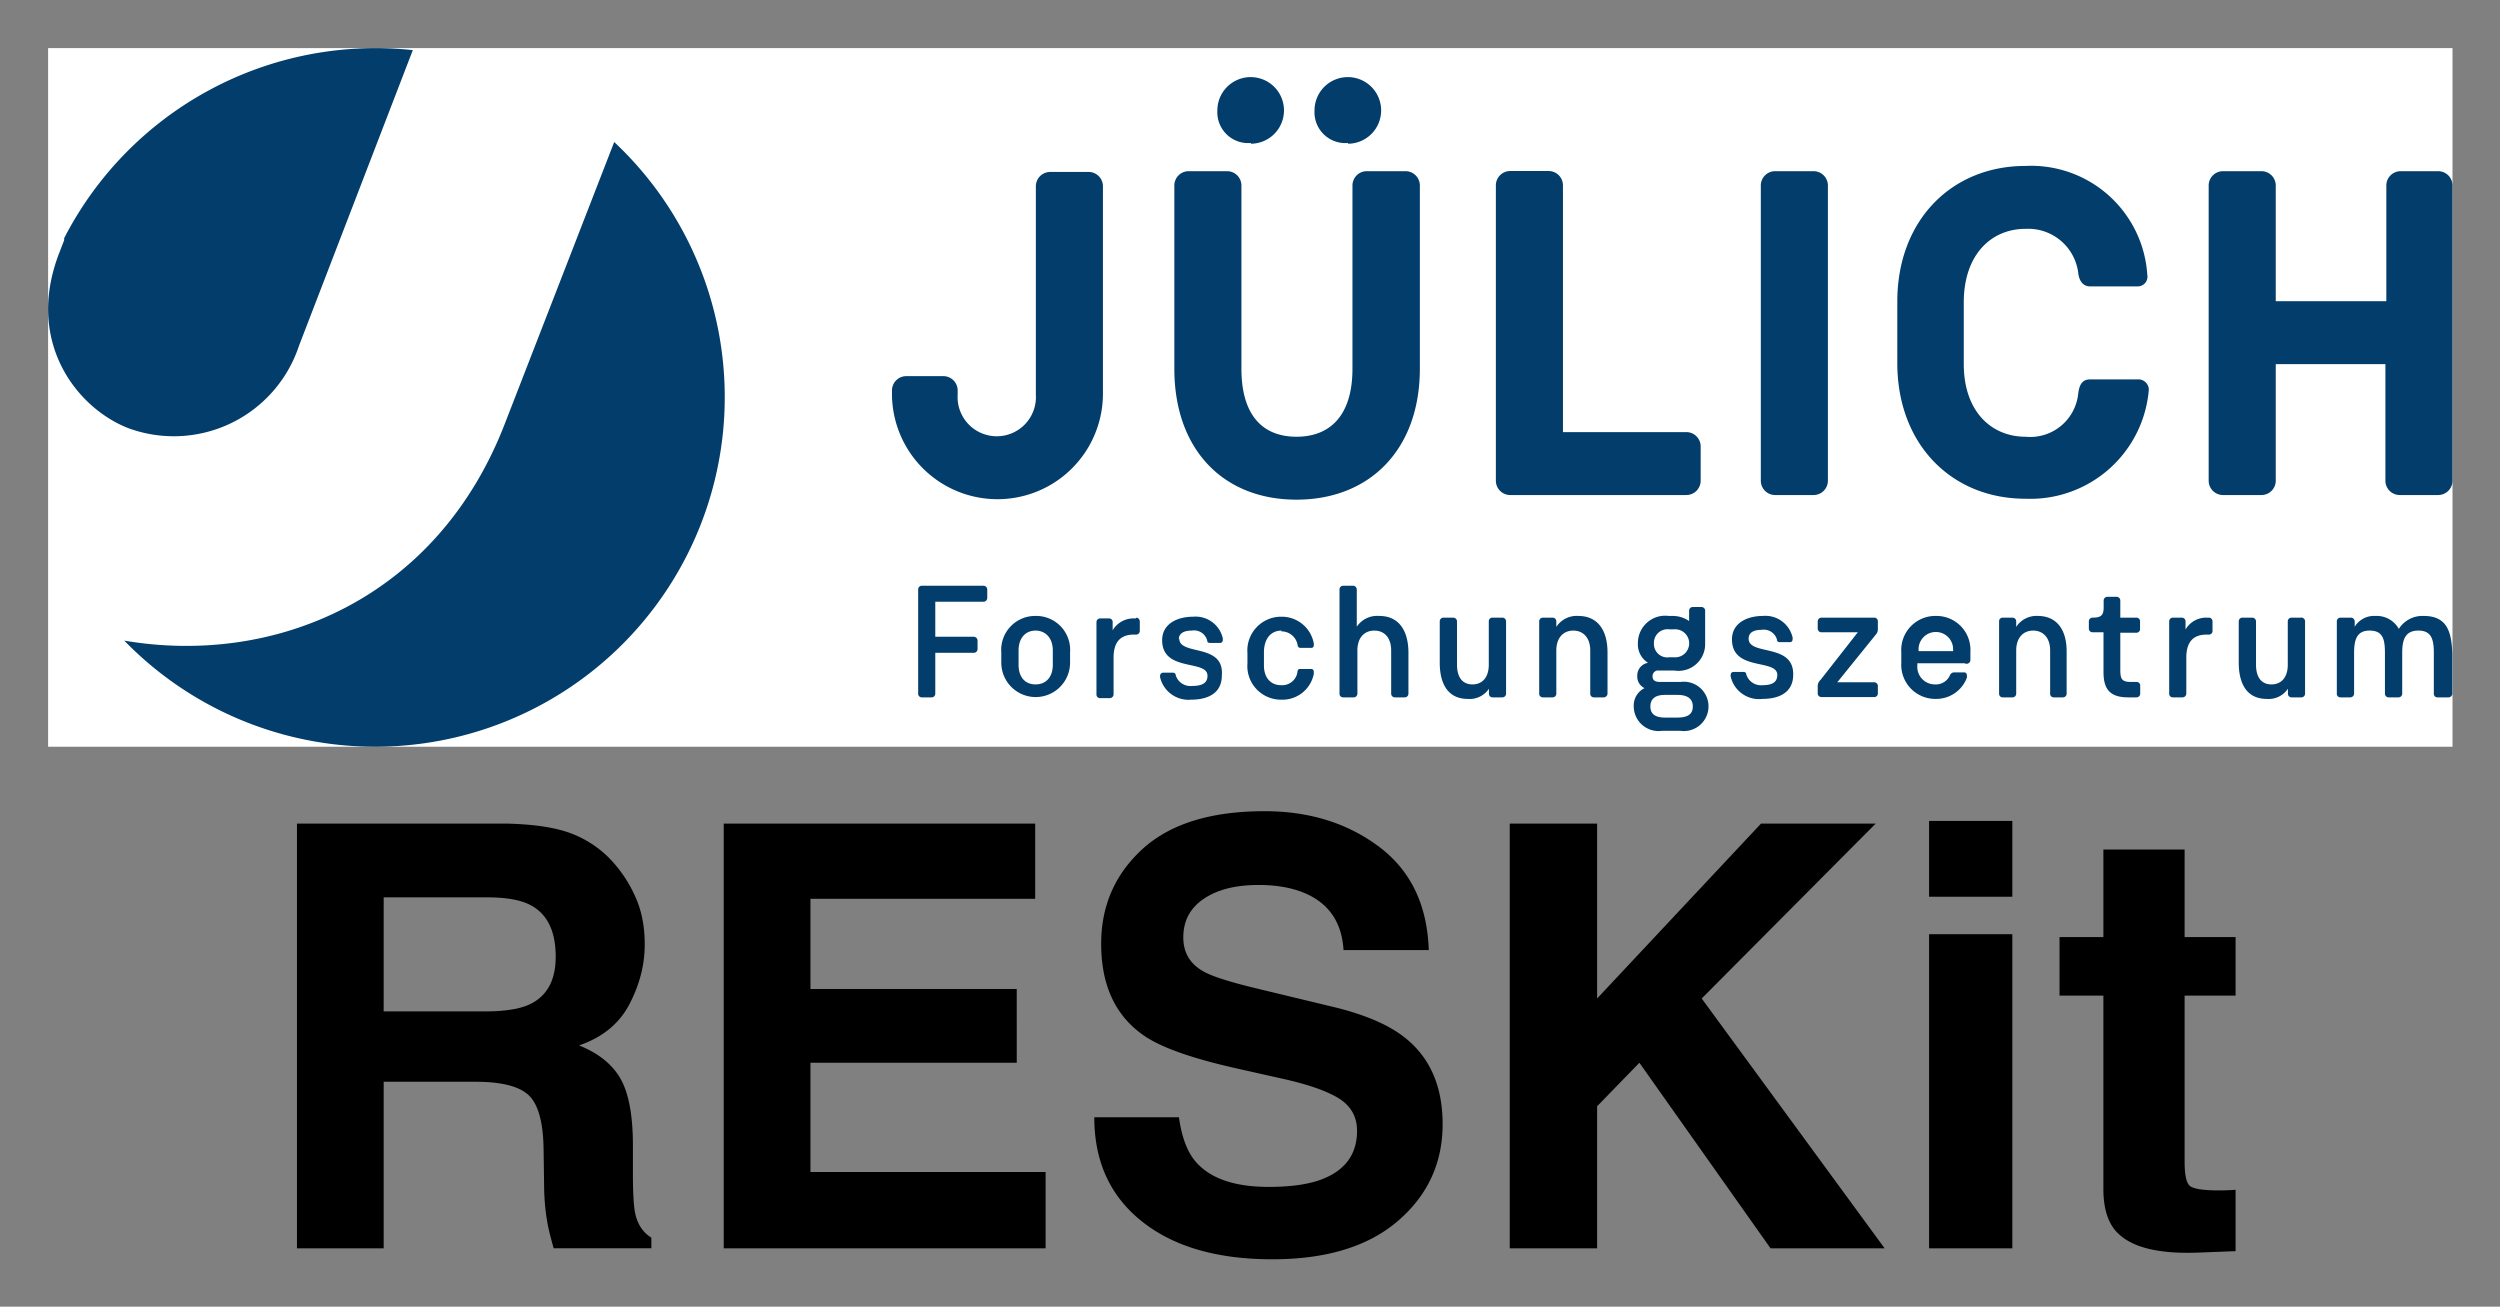 <svg xmlns="http://www.w3.org/2000/svg" role="img" viewBox="-3.12 -3.12 162.11 84.73"><rect x="-3.12" y="-3.12" width="162.11" height="84.73" fill="#808080" stroke="none"/><title>RESKit logo</title><path fill="#fff" d="M0 0h155.91v45.301H0z"/><path fill="#023d6b" d="M94.289 36.93h-.64a.23.23 0 0 0-.23.24v2.81c0 .83-.42 1.28-1.06 1.28-.64 0-1-.45-1-1.28v-2.81a.25.25 0 0 0-.25-.24h-.63a.24.24 0 0 0-.24.24v2.68c0 1.45.59 2.35 1.81 2.35a1.51 1.51 0 0 0 1.38-.66v.32a.23.23 0 0 0 .23.24h.64a.24.24 0 0 0 .24-.24v-4.69a.24.24 0 0 0-.25-.24zm-8-.11a1.58 1.58 0 0 0-1.43.7v-2.41a.25.25 0 0 0-.25-.25h-.63a.24.24 0 0 0-.24.25v6.75a.23.23 0 0 0 .24.24h.67a.24.24 0 0 0 .25-.24v-2.8c0-.83.45-1.29 1.1-1.29.65 0 1.09.46 1.09 1.29v2.8a.24.24 0 0 0 .24.24h.63a.24.24 0 0 0 .25-.24v-2.68c-.01-1.41-.62-2.36-1.89-2.36zm1.71-28.84h-2.49a.93.93 0 0 0-.93.93v11.88c0 3.09-1.5 4.41-3.63 4.41s-3.57-1.32-3.57-4.41v-11.88a.93.93 0 0 0-.93-.93h-2.49a.93.93 0 0 0-.93.93v11.88c0 5.25 3.18 8.49 7.92 8.49s8-3.24 8-8.49v-11.88a.93.93 0 0 0-.92-.93zm-17.46 29h-.13a1.57 1.57 0 0 0-1.38.77v-.53a.23.23 0 0 0-.23-.24h-.58a.24.24 0 0 0-.24.24v4.69a.23.23 0 0 0 .24.24h.62a.25.25 0 0 0 .25-.24v-2.39c0-1 .44-1.49 1.31-1.49h.14a.24.24 0 0 0 .25-.23V37.17a.25.25 0 0 0-.22-.24zm9.41.84a1.07 1.07 0 0 1 1.08.92.17.17 0 0 0 .17.15h.72a.15.15 0 0 0 .15-.17.32.32 0 0 0 0-.13 2.11 2.11 0 0 0-2.1-1.72 2.19 2.19 0 0 0-2.2 2.36v.67a2.18 2.18 0 0 0 2.2 2.35 2.07 2.07 0 0 0 2.1-1.66 1.28 1.28 0 0 0 0-.17.16.16 0 0 0-.17-.16H81.179a.15.15 0 0 0-.16.14 1 1 0 0 1-1.07.91c-.64 0-1.11-.45-1.11-1.28v-.92c.03-.88.5-1.34 1.14-1.34zm-6.63.52c0-.43.39-.57.84-.57a.88.88 0 0 1 1 .64c0 .11.07.16.19.16h.65a.17.17 0 0 0 .17-.18.44.44 0 0 0 0-.13 1.81 1.81 0 0 0-1.93-1.39c-1 0-2 .45-2 1.52 0 2.1 2.94 1.23 2.94 2.31 0 .48-.36.66-1 .66a1 1 0 0 1-1.06-.69c0-.1-.07-.17-.18-.17h-.64a.19.19 0 0 0-.19.17.31.31 0 0 0 0 .14 1.89 1.89 0 0 0 2 1.44c1.07 0 2-.4 2-1.57.17-2.12-2.76-1.26-2.76-2.39zm4.66-32.14a2.16 2.16 0 1 0-2.16-2.16 2 2 0 0 0 2.19 2.11zm6.3 0a2.16 2.16 0 1 0-2.16-2.16 2 2 0 0 0 2.19 2.11zm-15.88 2.76a.93.93 0 0 0-.93-.93h-2.49a.93.93 0 0 0-.93.93v13.51a2.54 2.54 0 1 1-5.07 0v-.27a.93.93 0 0 0-.93-.93h-2.4a.93.93 0 0 0-.93.93v.21a6.84 6.84 0 1 0 13.68 0zm-52.131 10.34l7.38-19.17a22.7 22.7 0 0 0-22.61 12.2.5.5 0 0 1 0 .13l-.32.83c-2.24 5.79 1.18 10.08 4.5 11.36a8.55 8.55 0 0 0 11.05-5.35zm47.76 17.52a2.2 2.2 0 0 0-2.22 2.36v.67a2.23 2.23 0 1 0 4.46 0v-.67a2.2 2.2 0 0 0-2.24-2.36zm1.12 3.16c0 .83-.46 1.28-1.12 1.28s-1.1-.45-1.1-1.28V39.06c0-.83.47-1.29 1.1-1.29s1.12.46 1.12 1.29zm-35.5-15.71c-4.4 11.5-15 15.81-24.71 14.15a22.67 22.67 0 1 0 31.77-32.33zm31 10.59h-4a.24.24 0 0 0-.23.25v6.75a.23.23 0 0 0 .23.24h.63a.24.24 0 0 0 .25-.24v-2.65h2.5a.24.24 0 0 0 .24-.24v-.55a.25.25 0 0 0-.24-.25h-2.5v-2.27h3.12a.25.25 0 0 0 .25-.24v-.55a.25.25 0 0 0-.25-.25zm85.451 2.07h-.63a.24.24 0 0 0-.24.24v2.81c0 .83-.42 1.28-1.06 1.28-.64 0-1-.45-1-1.28v-2.81a.25.25 0 0 0-.25-.24h-.63a.24.24 0 0 0-.24.24v2.68c0 1.45.59 2.35 1.81 2.35a1.51 1.51 0 0 0 1.38-.66v.32a.23.23 0 0 0 .24.24h.63a.24.24 0 0 0 .24-.24v-4.69a.24.24 0 0 0-.28-.24zm-10.59-15.45h-3.09c-.6 0-.72.48-.78.93a3.13 3.13 0 0 1-3.42 2.79c-2.19 0-4-1.62-4-4.71v-4c0-3.09 1.77-4.77 4-4.77a3.27 3.27 0 0 1 3.43 2.92c.09.6.42.81.75.81h3.06a.63.63 0 0 0 .66-.75 7.55 7.55 0 0 0-7.9-7.06c-4.8 0-8.31 3.54-8.31 8.79v4c0 5.25 3.51 8.79 8.31 8.79a7.71 7.71 0 0 0 8-7.08.68.68 0 0 0-.71-.66zm4.6 15.45h-.14a1.54 1.54 0 0 0-1.37.77v-.53a.24.24 0 0 0-.24-.24h-.58a.24.24 0 0 0-.24.24v4.69a.23.23 0 0 0 .24.24h.62a.25.25 0 0 0 .25-.24v-2.34c0-1 .44-1.49 1.31-1.49h.15a.23.23 0 0 0 .24-.23v-.63a.24.24 0 0 0-.24-.24zm-4.69 0h-1.05v-1.1a.24.24 0 0 0-.24-.25h-.61a.24.24 0 0 0-.23.25v.45c0 .53-.21.65-.72.65a.24.24 0 0 0-.24.24v.47a.24.24 0 0 0 .24.24h.71v2.56c0 1.07.36 1.66 1.6 1.66h.54a.24.24 0 0 0 .24-.24v-.53a.23.23 0 0 0-.24-.23h-.36c-.62 0-.69-.22-.69-.81v-2.38h1.05a.24.24 0 0 0 .23-.27v-.5a.24.24 0 0 0-.23-.21zm18.62-.11a1.81 1.81 0 0 0-1.61.84 1.64 1.64 0 0 0-1.52-.84 1.47 1.47 0 0 0-1.34.7v-.35a.25.25 0 0 0-.25-.24h-.67a.24.24 0 0 0-.24.24v4.69a.23.23 0 0 0 .24.24h.63a.25.25 0 0 0 .25-.24v-2.64c0-.83.16-1.45 1-1.45s1 .51 1 1.45v2.64a.24.24 0 0 0 .24.24h.64a.24.24 0 0 0 .24-.24v-2.64c0-.89.21-1.45 1.05-1.45s1 .56 1 1.45v2.64a.23.23 0 0 0 .24.24h.71a.25.25 0 0 0 .25-.24v-2.53c-.04-1.49-.34-2.51-1.86-2.51zm-25 0a1.57 1.57 0 0 0-1.42.71v-.36a.24.24 0 0 0-.24-.24h-.64a.23.23 0 0 0-.23.24v4.69a.23.23 0 0 0 .23.24h.64a.24.24 0 0 0 .24-.24v-2.8c0-.83.46-1.29 1.1-1.29.64 0 1.1.46 1.1 1.29v2.8a.23.23 0 0 0 .24.24h.59a.24.24 0 0 0 .24-.24v-2.68c.02-1.41-.6-2.36-1.87-2.36zm26-28.84h-2.49a.93.93 0 0 0-.93.93v7.5h-7.17v-7.5a.93.93 0 0 0-.93-.93h-2.49a.93.93 0 0 0-.93.93v19.14a.93.93 0 0 0 .93.93h2.49a.93.93 0 0 0 .93-.93v-7.56h7.11v7.56a.93.93 0 0 0 .93.93h2.49a.93.93 0 0 0 .93-.93v-19.14a.93.93 0 0 0-.93-.93zm-55.821 28.84a1.57 1.57 0 0 0-1.42.71v-.36a.24.24 0 0 0-.24-.24h-.63a.24.24 0 0 0-.24.24v4.69a.23.23 0 0 0 .24.24h.63a.24.24 0 0 0 .24-.24v-2.8c0-.83.46-1.29 1.1-1.29.64 0 1.1.46 1.1 1.29v2.8a.23.23 0 0 0 .24.24h.63a.25.25 0 0 0 .25-.24v-2.68c0-1.41-.62-2.36-1.9-2.36zm6.66 4.28h-1.34c-.35 0-.5-.11-.5-.37a.36.36 0 0 1 .41-.37h1a1.73 1.73 0 0 0 2-1.76v-2.12a.24.24 0 0 0-.24-.24h-.56a.24.24 0 0 0-.24.24v.67a1.87 1.87 0 0 0-1.06-.33h-.26a1.77 1.77 0 0 0-2 1.78 1.4 1.4 0 0 0 .66 1.26.83.83 0 0 0-.7.85.82.82 0 0 0 .47.79 1.26 1.26 0 0 0-.7 1.19 1.61 1.61 0 0 0 1.83 1.58h1.2a1.6 1.6 0 1 0 0-3.17zm-.75-3.41h.28a.91.91 0 1 1 0 1.81h-.28a.87.87 0 0 1-1-.9.88.88 0 0 1 1-.91zm.54 5.72h-.82c-.7 0-.95-.28-.95-.72 0-.44.25-.75.95-.75h.8c.71 0 1 .29 1 .75 0 .46-.27.72-1 .72zm4.6-5.12c0-.43.39-.57.84-.57a.89.89 0 0 1 1 .64c0 .11.07.16.18.16h.66a.17.17 0 0 0 .17-.18.44.44 0 0 0 0-.13 1.81 1.81 0 0 0-1.93-1.39c-1 0-2 .45-2 1.52 0 2.1 2.94 1.23 2.94 2.31 0 .48-.36.66-.95.66a1 1 0 0 1-1.06-.69c0-.1-.07-.17-.18-.17h-.65a.18.18 0 0 0-.18.17.31.31 0 0 0 0 .14 1.88 1.88 0 0 0 2.05 1.44c1.07 0 2-.4 2-1.57.04-2.07-2.89-1.21-2.89-2.34zm-3.11-10.24v-2.22a.93.93 0 0 0-.93-.93h-8v-16a.93.93 0 0 0-.93-.93h-2.49a.93.93 0 0 0-.93.93v19.15a.93.93 0 0 0 .93.93h11.4a.93.93 0 0 0 .95-.93zm8.25 0v-19.14a.93.93 0 0 0-.93-.93h-2.49a.93.93 0 0 0-.93.93v19.14a.93.93 0 0 0 .93.93h2.49a.93.93 0 0 0 .93-.93zm3 8.88h-3.41a.25.25 0 0 0-.25.24v.47a.24.24 0 0 0 .25.24h2.35l-2.41 3.08a.56.56 0 0 0-.19.46v.42a.24.24 0 0 0 .25.24h3.41a.23.23 0 0 0 .24-.24v-.47a.24.24 0 0 0-.24-.25h-2.39l2.48-3.07a.53.53 0 0 0 .15-.41v-.5a.24.24 0 0 0-.2-.21zm4-.11a2.21 2.21 0 0 0-2.24 2.36v.67a2.21 2.21 0 0 0 2.25 2.35 2.12 2.12 0 0 0 2-1.37.64.64 0 0 0 0-.17.17.17 0 0 0-.17-.18h-.67a.3.3 0 0 0-.24.15 1 1 0 0 1-1 .63 1.14 1.14 0 0 1-1.13-1.23v-.14h3.07a.25.25 0 0 0 .37-.25v-.48a2.2 2.2 0 0 0-2.19-2.34zm1.12 2.28h-2.24v-.12a1.12 1.12 0 1 1 2.24 0z"/><path d="M21.759 55.067h6.691c1.244 0 2.179.165 2.801.489 1.111.569 1.663 1.69 1.663 3.359 0 1.547-.574 2.578-1.717 3.104-.648.298-1.621.446-2.918.446h-6.521zM34.1 50.996c-1.036-.436-2.524-.675-4.454-.712H16.136V77.825h5.623V67.025h5.942c1.695 0 2.849.292 3.465.877.617.585.941 1.759.962 3.513l.037 2.562c.016.808.096 1.6.244 2.37.074.377.202.866.372 1.477h6.335v-.691c-.547-.335-.893-.861-1.047-1.568-.096-.452-.149-1.302-.149-2.562v-1.85c0-1.929-.266-3.364-.792-4.305-.531-.941-1.43-1.669-2.7-2.179 1.52-.521 2.61-1.414 3.269-2.679.659-1.265.989-2.551.989-3.858 0-1.084-.17-2.051-.521-2.897-.351-.85-.824-1.621-1.419-2.317-.723-.85-1.605-1.488-2.647-1.924zm29.906 4.167v-4.879H43.81V77.825h20.871v-4.948H49.433v-7.085h13.377V61.009h-13.377v-5.846zm-9.96-4.879zM73.328 69.326h-5.49c0 2.865 1.026 5.113 3.083 6.75 2.057 1.642 4.874 2.461 8.461 2.461 3.513 0 6.234-.834 8.158-2.498 1.924-1.658 2.886-3.752 2.886-6.266 0-2.455-.824-4.331-2.466-5.623-1.058-.834-2.625-1.504-4.709-1.998L78.504 61.009c-1.828-.436-3.024-.813-3.587-1.137-.872-.489-1.307-1.222-1.307-2.206 0-1.074.441-1.908 1.329-2.503.882-.601 2.067-.898 3.55-.898 1.329 0 2.445.229 3.343.691 1.345.696 2.067 1.876 2.168 3.529h5.527c-.096-2.923-1.169-5.155-3.221-6.697-2.051-1.536-4.523-2.307-7.425-2.307-3.476 0-6.112.813-7.908 2.445-1.791 1.637-2.689 3.683-2.689 6.149 0 2.705.93 4.693 2.785 5.963 1.095.76 3.077 1.462 5.942 2.11l2.912.654c1.706.372 2.96.803 3.757 1.291.797.494 1.196 1.201 1.196 2.11 0 1.557-.803 2.62-2.408 3.194-.85.298-1.95.446-3.311.446-2.264 0-3.864-.563-4.799-1.701-.51-.622-.856-1.563-1.031-2.817zm5.591-19.882zm15.859.84V77.825h5.665v-9.21l2.742-2.822 8.504 12.032h7.398l-11.862-16.199 11.283-11.342h-7.435L100.443 61.626V50.284zm32.59 4.746v-4.916h-5.4v4.916zm-5.4 2.429V77.825h5.4V57.459zm8.461 3.981h2.843v12.537c0 1.27.298 2.211.893 2.822.925.957 2.641 1.392 5.161 1.307l2.519-.096v-3.981a8.648 8.648 0 0 1-.531.032c-.181.005-.351.011-.516.011-1.084 0-1.727-.106-1.94-.314-.213-.202-.319-.723-.319-1.557V61.439h3.306v-3.795h-3.306v-5.676h-5.267v5.676h-2.843z"/></svg>
